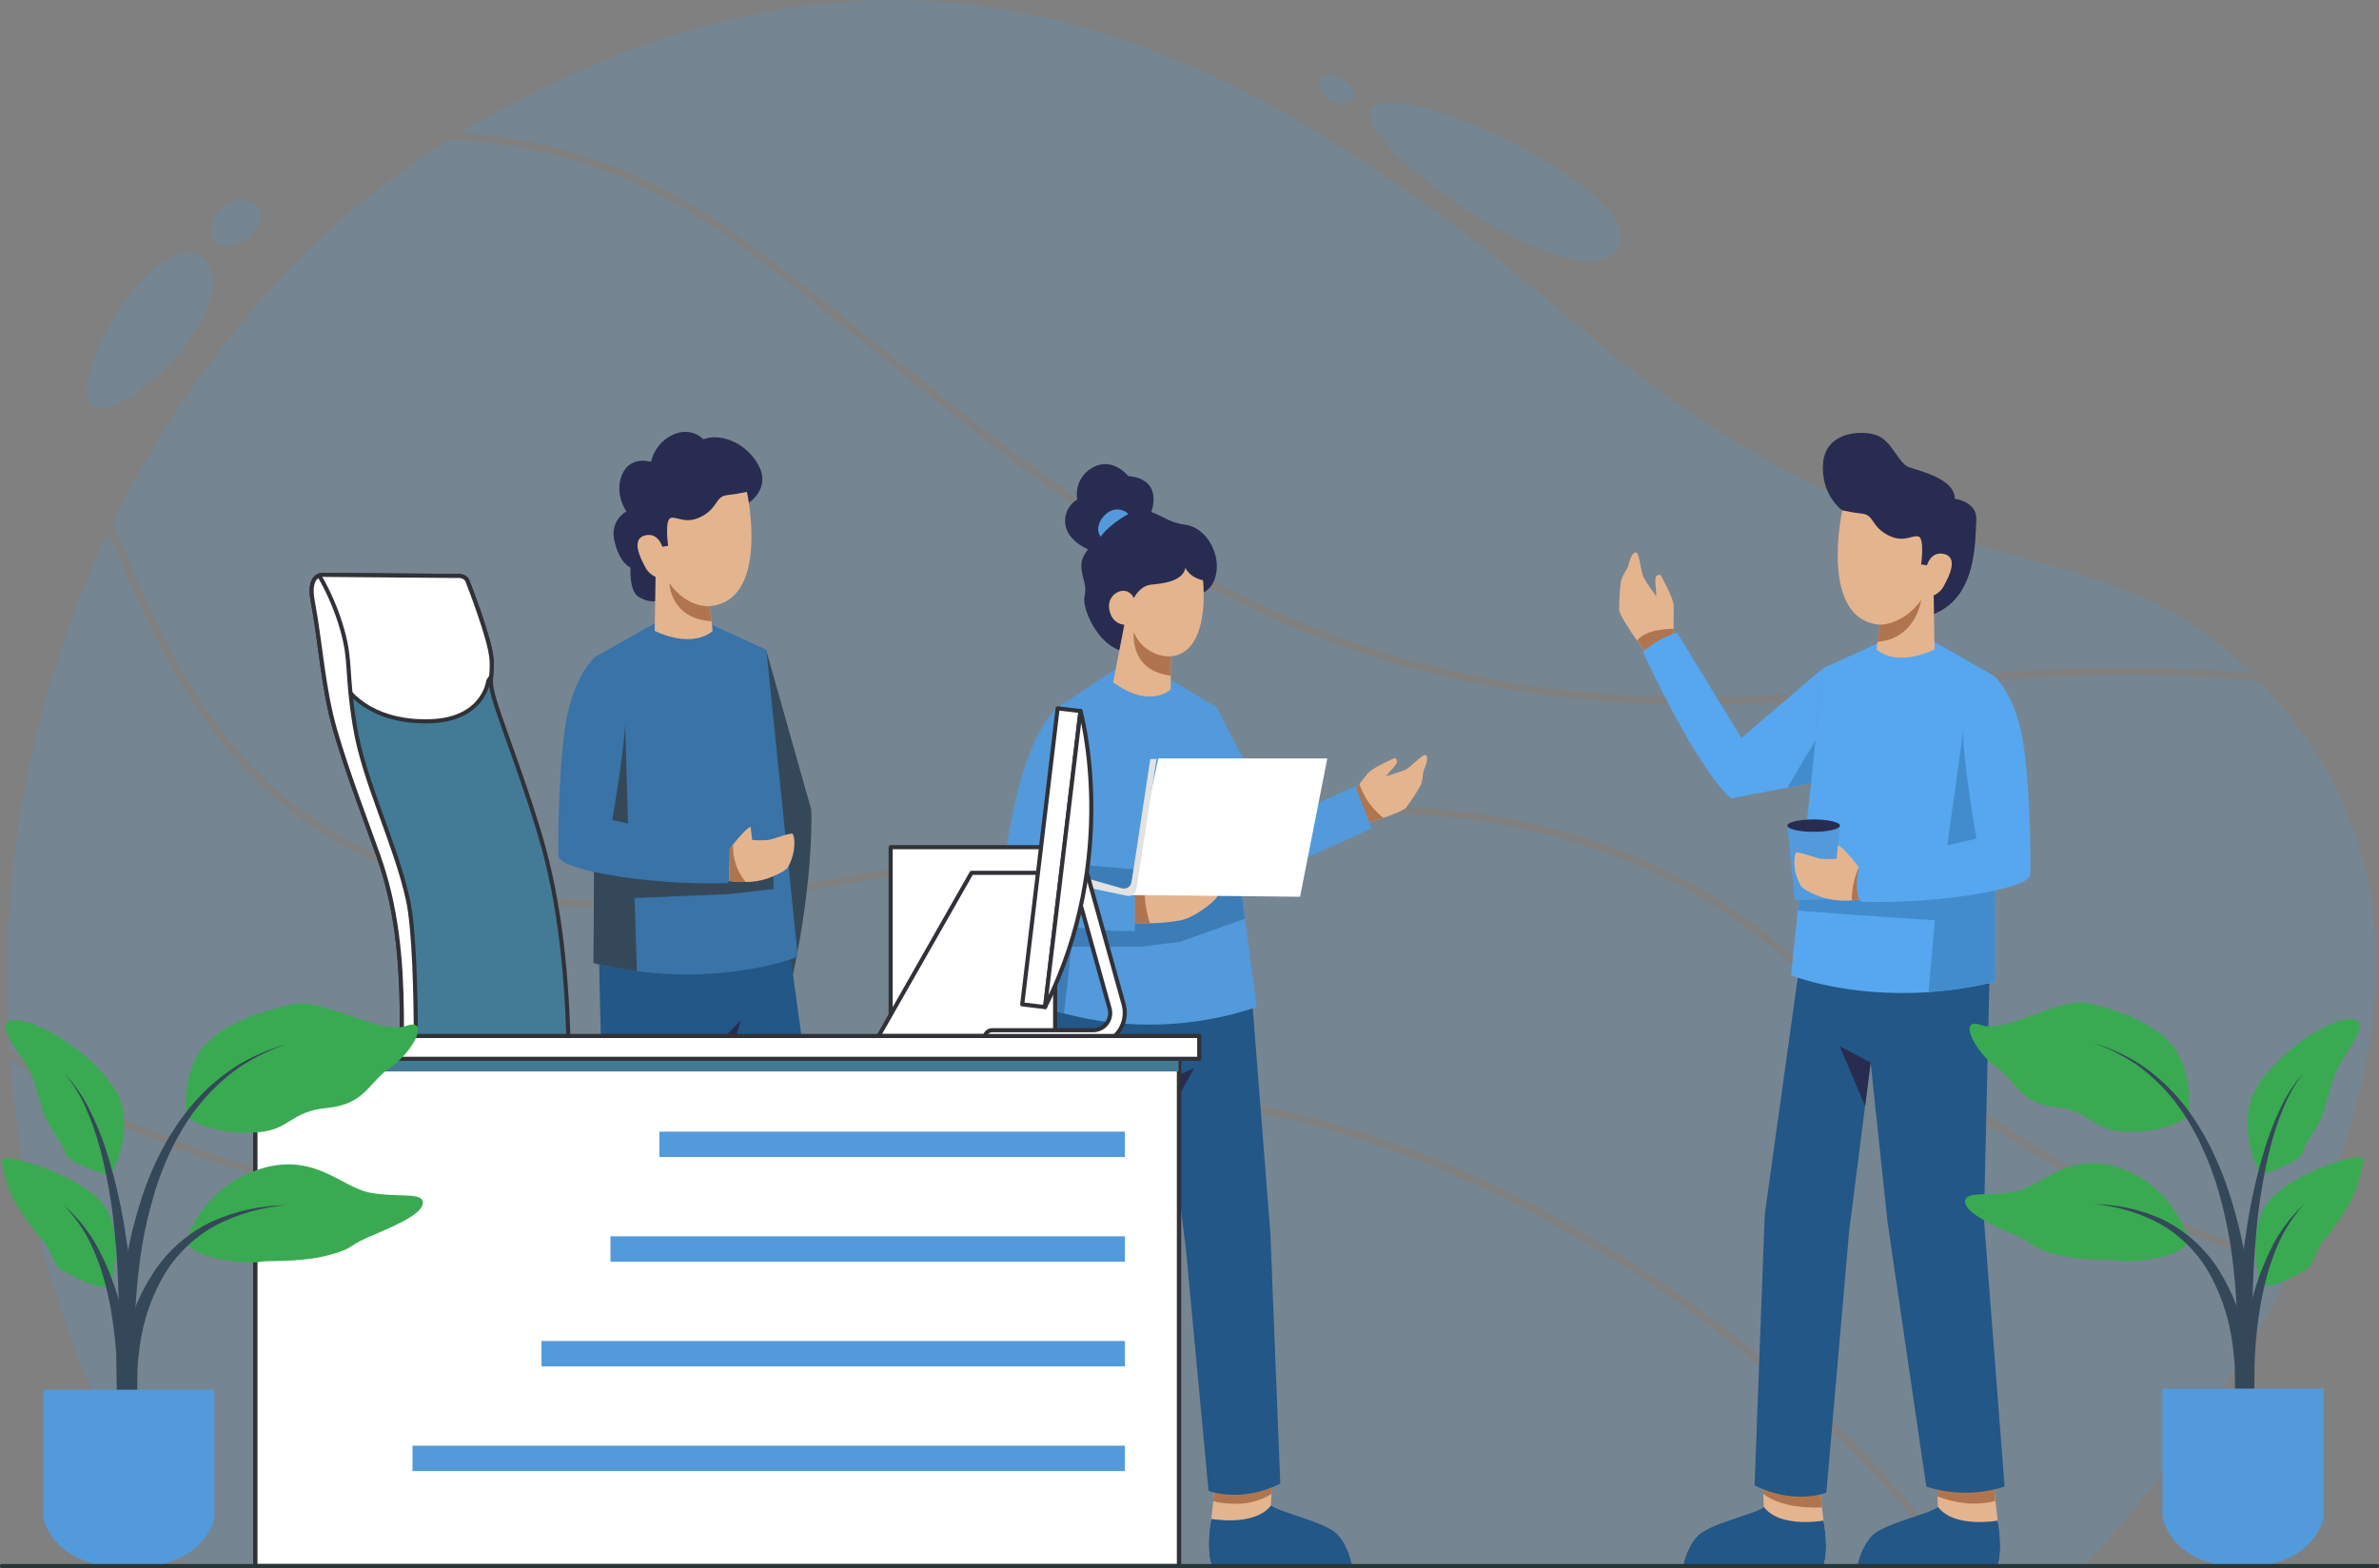 <svg width="581" height="383" viewBox="0 0 581 383" fill="none" xmlns="http://www.w3.org/2000/svg">
<rect x="0" y="0" width="581" height="383" fill="#808080" stroke="none"/>
<g clip-path="url(#clip0_342_126)">
<g opacity="0.2">
<path d="M216.213 85.66C275.446 133.698 336.707 183.354 459.849 167.229C492.955 162.884 523.156 161.961 549.959 164.412C509.225 123.783 467.459 149.869 386.183 80.173C301.563 7.641 221.694 -31.149 114.511 31.157L112.245 32.492C132.343 33.407 156.039 39.809 180.312 57.526C192.462 66.435 204.547 76.203 216.213 85.66Z" fill="#529ADB"/>
<path d="M393.765 307.552C367.145 290.923 339.739 279.115 314.517 273.408C287.294 267.261 263.36 268.524 245.217 277.066C176.137 309.628 62.513 303.317 2.439 258.773C5.564 299.558 18.773 341.668 44.854 382.05H475.753C454.834 353.138 424.158 326.54 393.765 307.552Z" fill="#529ADB"/>
<path d="M460.635 377.243H113.898C113.256 377.243 112.641 377.498 112.187 377.953C111.733 378.407 111.478 379.024 111.478 379.666C111.476 379.986 111.538 380.302 111.659 380.597C111.78 380.892 111.958 381.16 112.183 381.386C112.408 381.612 112.676 381.792 112.97 381.914C113.264 382.036 113.58 382.099 113.898 382.099H460.68C461.323 382.099 461.938 381.844 462.392 381.389C462.846 380.935 463.101 380.318 463.101 379.676C463.103 379.353 463.039 379.033 462.915 378.735C462.791 378.436 462.609 378.166 462.379 377.939C462.15 377.713 461.877 377.534 461.577 377.415C461.278 377.295 460.957 377.237 460.635 377.243Z" fill="#529ADB"/>
<path d="M441.533 239.171C382.154 183.25 308.332 197.097 236.904 210.488C195.576 218.244 156.514 225.571 121.481 219.433C94.267 214.668 73.174 203.317 56.986 184.731C43.055 168.725 35.062 150.149 28.091 133.758L26.456 129.953C7.703 169.354 -0.627 212.918 2.266 256.467C61.343 301.477 175.351 307.99 244.45 275.428C262.94 266.711 287.303 265.367 314.919 271.641C340.333 277.395 367.903 289.276 394.724 306.014C424.56 324.645 451.682 348.39 471.076 372.866C473.512 375.914 475.824 378.988 478.01 382.085H509.453C509.453 382.085 538.997 351.17 559.898 309.709C551.901 307.647 544.044 305.075 536.375 302.008C504.584 289.386 471.789 267.653 441.533 239.171Z" fill="#529ADB"/>
<path d="M561.076 177.278C558.236 173.497 555.186 169.878 551.941 166.439C524.709 163.695 493.951 164.61 460.096 169.018C444.911 171.053 429.611 172.098 414.292 172.146C320.016 172.146 266.794 128.984 215.089 87.084C203.442 77.636 191.392 67.876 179.261 59.004C154.248 40.711 129.857 34.711 109.468 34.227C75.667 55.264 46.855 88.191 27.543 127.813L29.808 133.064C43.922 166.055 61.499 207.15 121.846 217.669C156.56 223.751 195.476 216.452 236.639 208.742C308.46 195.26 382.729 181.302 442.784 237.873C481.061 273.91 523.156 298.45 560.748 308.008C580.635 267.901 592.054 218.272 561.076 177.278Z" fill="#529ADB"/>
<path d="M395.199 60.623C402.836 47.48 343.466 19.089 335.226 26.15C326.986 33.211 386.475 75.688 395.199 60.623Z" fill="#529ADB"/>
<path d="M322.903 19.149C319.797 22.515 327.032 27.079 329.992 24.701C332.952 22.323 325.753 16.066 322.903 19.149Z" fill="#529ADB"/>
<path d="M49.038 62.772C61.206 70.794 34.331 101.023 23.725 99.715C13.119 98.407 36.825 54.751 49.038 62.772Z" fill="#529ADB"/>
<path d="M52.09 58.256C55.799 64.293 67.519 54.653 62.568 50.025C57.617 45.396 49.386 53.848 52.09 58.256Z" fill="#529ADB"/>
</g>
<path d="M253.283 380.168H287.595C287.595 380.168 286.745 375.595 283.877 372.686C281.009 369.777 269.599 367.344 267.854 365.762L267.954 363.302V362.286L268.155 357.43L254.306 359.643L253.767 364.482V364.82L253.283 369.091C253.283 369.091 251.84 375.558 253.283 380.168Z" fill="#E4B48E"/>
<path d="M253.767 364.82C258.627 366.384 264.674 364.573 267.954 363.302V362.286L268.155 357.43L254.306 359.643L253.767 364.482V364.82Z" fill="#B0754E"/>
<path d="M287.594 380.171H253.282C251.876 375.598 253.282 369.086 253.282 369.086C253.282 369.086 263.861 371.061 267.853 365.766C269.589 367.348 281.008 369.817 283.876 372.689C286.745 375.561 287.594 380.171 287.594 380.171Z" fill="#225787"/>
<path d="M295.826 382.094H330.138C330.138 382.094 329.288 377.521 326.41 374.612C323.533 371.703 312.132 369.289 310.396 367.67L310.506 364.926V364.185L310.698 359.328L296.849 361.542L296.31 366.38V366.654L295.826 370.99C295.826 370.99 294.41 377.466 295.826 382.094Z" fill="#E4B48E"/>
<path d="M296.31 366.67C297.825 367.068 299.384 367.274 300.95 367.283C304.299 367.49 307.631 366.673 310.506 364.941V364.201L310.698 359.344L296.849 361.557L296.31 366.396V366.67Z" fill="#B0754E"/>
<path d="M330.137 382.095H295.825C294.419 377.476 295.825 371 295.825 371C295.825 371 306.404 372.976 310.442 367.68C312.187 369.262 323.597 371.732 326.465 374.604C329.333 377.476 330.137 382.095 330.137 382.095Z" fill="#225787"/>
<path d="M254.114 244.641L256.718 302.263L251.611 360.801C257.828 362.785 264.506 362.785 270.722 360.801L280.278 302.959L284.434 264.059L289.614 304.998L295.15 364.149C295.15 364.149 303.006 367.222 312.671 362.383L310.25 301.257L305.838 244.915L254.114 244.641Z" fill="#225787"/>
<path d="M330.138 194.054L333.024 201.252C333.024 201.252 335.363 200.603 337.848 199.771C340.333 198.938 342.827 197.941 343.439 197.21C344.592 195.653 345.665 194.038 346.654 192.371C347.659 190.853 347.339 188.767 347.823 187.798C348.308 186.828 348.956 184.871 348.207 184.45C347.458 184.029 344.553 187.414 343.311 187.981C342.068 188.548 338.432 189.627 338.432 189.627L339.428 188.438C339.428 188.438 341.082 186.819 341.2 186.087C341.224 185.888 341.176 185.687 341.066 185.52C340.955 185.353 340.79 185.23 340.598 185.173C340.598 185.173 335.308 187.432 334.112 188.831C333.582 189.417 332.76 190.496 331.992 191.52C331.015 192.81 330.138 194.054 330.138 194.054Z" fill="#E4B48E"/>
<path d="M330.138 194.055L333.024 201.253C333.024 201.253 335.363 200.603 337.848 199.771C335.121 197.649 333.083 194.765 331.992 191.484C331.015 192.811 330.138 194.055 330.138 194.055Z" fill="#B0754E"/>
<path d="M297.177 172.836L311.447 200.724L331.051 192.053L334.979 202.324L307.939 214.526L296.182 202.324L297.177 172.836Z" fill="#529ADB"/>
<path d="M252.643 245.15C254.987 246.124 257.399 246.925 259.86 247.546C275.359 251.654 291.723 251.111 306.915 245.982L304.047 224.406L302.732 214.527L297.186 172.828L285.923 166.014L272.485 163.398L260.097 171.63C260.097 171.63 258.663 178.033 257.028 187.682C254.397 203.122 251.245 226.811 252.643 245.15Z" fill="#529ADB"/>
<path d="M252.643 245.15C254.987 246.124 257.399 246.925 259.86 247.546L261.687 231.229H278.651L288.051 230.076L304.047 224.406L302.731 214.527L260.709 210.951L261.943 187.71L257.046 187.664C254.397 203.122 251.245 226.811 252.643 245.15Z" fill="#3D7DB7"/>
<path d="M281.154 125.08C281.154 125.08 284.37 117.059 275.545 116.282C275.545 116.282 271.754 111.48 266.876 114.187C265.505 114.93 264.401 116.086 263.721 117.49C263.041 118.895 262.818 120.478 263.085 122.016C262.008 122.645 261.154 123.595 260.641 124.732C260.129 125.87 259.983 127.14 260.225 128.364C261.075 132.709 266.62 134.565 266.62 134.565L281.154 125.08Z" fill="#282C50"/>
<path d="M275.591 125.542C275.077 125.047 274.439 124.7 273.744 124.539C273.049 124.378 272.323 124.409 271.644 124.628C269.324 125.405 267.004 128.899 268.858 131.14C271.623 130.01 273.973 128.056 275.591 125.542Z" fill="#529ADB"/>
<path d="M293.971 144.68C293.971 144.68 296.712 143.591 297.141 139.192C297.57 134.792 294.583 128.737 289.166 128.115C283.749 127.493 280.734 122.627 275.545 125.554C270.357 128.481 268.813 131.134 268.813 131.134C268.813 131.134 264.09 134.701 264.09 137.957C264.09 141.213 265.561 142.759 264.866 145.622C264.172 148.485 267.872 156.954 273.389 158.802L293.971 144.68Z" fill="#282C50"/>
<path d="M293.806 141.738C293.806 141.738 295.825 159.391 285.913 160.324V168.391C285.913 168.391 280.971 173.312 271.845 166.644L274.586 152.586C274.586 152.586 271.498 152.586 270.877 148.708C270.256 144.83 275.207 142.516 276.915 146.074C276.915 146.074 278.304 143.129 281.09 142.818C283.876 142.507 288.754 142.123 289.522 138.711C289.549 138.711 290.326 140.961 293.806 141.738Z" fill="#E4B48E"/>
<path d="M260.061 171.609C260.061 171.609 248.268 175.268 244.139 220.936C244.139 220.936 255.494 227.696 277.162 227.43V218.494L255.494 213.327C255.494 213.327 260.235 195.765 261.888 187.716C263.542 179.667 260.061 171.609 260.061 171.609Z" fill="#529ADB"/>
<path d="M277.199 218.532V225.511C277.199 225.511 278.789 225.511 280.853 225.511C283.422 225.487 285.984 225.236 288.509 224.761C292.537 223.846 298.512 218.715 297.151 218.559C296.082 218.441 284.681 218.505 279.583 218.559L277.199 218.532Z" fill="#E4B48E"/>
<path d="M277.199 218.531V225.51C277.199 225.51 278.789 225.51 280.853 225.51C280.075 223.263 279.647 220.909 279.583 218.531H277.199Z" fill="#B0754E"/>
<path d="M275.683 218.616L317.504 219.037L324.154 185.25H282.89L275.683 218.616Z" fill="white"/>
<path d="M275.207 218.803L257.905 215.144V212.4L273.974 216.973C274.232 217.047 274.503 217.064 274.768 217.024C275.033 216.985 275.287 216.889 275.512 216.744C275.738 216.598 275.93 216.407 276.076 216.181C276.222 215.956 276.318 215.702 276.358 215.437L280.926 185.391H282.452L277.546 217.156C277.512 217.423 277.422 217.68 277.283 217.911C277.144 218.142 276.959 218.341 276.739 218.496C276.519 218.65 276.269 218.758 276.006 218.811C275.742 218.864 275.47 218.861 275.207 218.803Z" fill="#E2E2E2"/>
<path d="M284.434 264.062L291.66 260.906L285.429 271.974L284.434 264.062Z" fill="#282C50"/>
<path d="M285.913 160.321C283.99 160.372 282.096 159.835 280.485 158.781C278.874 157.727 277.623 156.206 276.897 154.422C276.897 154.422 275.719 163.824 285.913 165.032V160.321Z" fill="#B0754E"/>
<path d="M182.85 122.831C182.85 122.831 188.076 119.493 185.445 114.05C182.814 108.608 176.383 105.562 171.742 107.291C171.742 107.291 169.001 104.163 164.434 106.139C163.071 106.75 161.869 107.673 160.926 108.832C159.982 109.991 159.322 111.356 158.998 112.816C158.998 112.816 153.892 111.169 151.919 115.953C149.945 120.737 152.987 124.935 152.987 124.935C152.987 124.935 148.785 127.002 150.101 132.362C151.416 137.722 153.974 138.627 153.974 138.627C153.974 138.627 153.654 143.987 155.664 145.551C156.898 146.493 158.427 146.963 159.976 146.877L182.85 122.831Z" fill="#282C50"/>
<path d="M187.098 158.719L198.124 197.765C198.124 197.765 198.882 213.717 193.657 238.01L189.29 228.863L187.098 158.719Z" fill="#354859"/>
<path d="M144.19 377.965H178.493C178.493 377.965 177.643 373.391 174.775 370.483C171.906 367.574 160.496 365.141 158.751 363.559L158.852 361.19L158.898 360.083L159.089 355.227L145.24 357.403L144.775 361.593L144.701 362.242L144.19 366.815C144.19 366.815 142.774 373.355 144.19 377.965Z" fill="#E4B48E"/>
<path d="M178.493 377.96H144.181C142.774 373.387 144.181 366.875 144.181 366.875C144.181 366.875 154.76 368.851 158.797 363.555C160.533 365.137 171.952 367.607 174.82 370.479C177.689 373.351 178.493 377.96 178.493 377.96Z" fill="#225787"/>
<path d="M186.733 373.012H221.036C221.036 373.012 220.186 368.438 217.318 365.53C214.449 362.621 203.039 360.188 201.294 358.606L201.386 356.456L201.441 355.13L201.632 350.273L187.783 352.487L187.244 357.325L187.18 357.883L186.733 361.935C186.733 361.935 185.317 368.374 186.733 373.012Z" fill="#E4B48E"/>
<path d="M187.245 357.325L187.181 357.883C192.159 359.877 198.143 357.883 201.386 356.456L201.441 355.13L201.633 350.273L187.784 352.487L187.245 357.325Z" fill="#B0754E"/>
<path d="M144.774 361.629C146.604 362.06 148.477 362.281 150.356 362.288C153.23 362.404 156.102 362.033 158.852 361.19L158.897 360.083L159.089 355.227L145.24 357.403L144.774 361.629Z" fill="#B0754E"/>
<path d="M221.036 373.015H186.724C185.317 368.442 186.724 361.93 186.724 361.93C186.724 361.93 197.302 363.905 201.295 358.609C203.03 360.192 214.449 362.661 217.318 365.533C220.186 368.405 221.036 373.015 221.036 373.015Z" fill="#225787"/>
<path d="M146.336 235.57L147.615 293.238L142.509 358.599C148.725 360.583 155.403 360.583 161.62 358.599L171.175 293.897L175.332 254.988L180.502 295.927L186.047 355.087C186.047 355.087 193.904 358.16 203.569 353.321L201.148 292.195L193.145 234.289L146.336 235.57Z" fill="#225787"/>
<path d="M144.957 235.241C148.455 236.102 151.999 236.765 155.572 237.226C178.766 240.235 194.854 233.705 194.854 233.705L187.153 158.704L173.916 152.658L159.957 152.219L145.341 160.451L145.24 179.036L144.957 235.241Z" fill="#3973A8"/>
<path d="M155.545 237.225L154.97 219.353L178.073 218.374L188.925 217.139L188.806 212.886L153.508 206.2L152.704 177.242C152.704 177.242 149.479 177.992 145.241 179.071L144.948 235.222C148.44 236.088 151.978 236.757 155.545 237.225Z" fill="#354859"/>
<path d="M182.412 120.133C182.412 120.133 188.231 146.74 173.276 148.066L174.044 154.112C174.044 154.112 169.65 158.621 159.884 154.112L160.103 140.914C158.932 140.387 157.993 139.451 157.463 138.279C156.257 136.075 154.175 131.685 157.463 130.798C160.752 129.91 161.748 133.542 161.748 133.542L163.173 133.322C163.173 133.322 162.259 126.92 163.831 126.508C165.402 126.096 167.485 128.209 171.413 126.115C175.341 124.02 174.701 121.285 177.506 120.956C179.154 120.764 180.791 120.489 182.412 120.133Z" fill="#E4B48E"/>
<path d="M145.323 160.508C145.323 160.508 141.084 164.002 138.782 173.569C136.48 183.136 136.188 205.838 136.407 209.131C136.626 212.423 158.048 216.283 177.597 215.725C177.597 215.725 179.826 214.481 178.173 206.899L149.525 200.286C149.525 200.286 153.252 178.956 152.704 173.569C152.156 168.182 148.904 162.291 145.323 160.508Z" fill="#3973A8"/>
<path d="M178.072 215.176C179.41 215.365 180.76 215.45 182.11 215.433C183.92 215.449 185.721 215.162 187.436 214.582C191.391 213.091 192.223 212.204 192.424 211.838C194.644 207.841 194.004 204.146 193.611 203.707C193.218 203.268 189.044 204.932 187.646 205.161C186.33 205.279 185.006 205.279 183.69 205.161L183.325 201.914C182.247 202.371 180.164 204.832 179.031 206.268C178.547 206.881 178.228 207.301 178.228 207.301L178.072 215.176Z" fill="#E4B48E"/>
<path d="M182.11 215.428C179.974 212.875 178.884 209.607 179.059 206.281C178.575 206.894 178.255 207.315 178.255 207.315L178.072 215.217C179.411 215.39 180.761 215.46 182.11 215.428Z" fill="#B0754E"/>
<path d="M175.332 255.001L180.886 249.211L176.584 264.961L175.332 255.001Z" fill="#282C50"/>
<path d="M173.277 148.065C173.277 148.065 167.796 148.605 163.475 142.422C163.475 142.422 163.676 151.148 173.743 151.733L173.277 148.065Z" fill="#B0754E"/>
<path d="M453.563 382.497H487.866C489.282 377.924 487.866 371.412 487.866 371.412L487.355 366.838V366.61L486.843 362.036L472.994 359.805L473.186 364.661V365.576L473.286 368.137C471.542 369.719 460.123 372.18 457.263 375.052C454.404 377.924 453.563 382.497 453.563 382.497Z" fill="#E4B48E"/>
<path d="M453.563 382.502H487.866C489.282 377.929 487.866 371.417 487.866 371.417C487.866 371.417 477.297 373.374 473.305 368.078C471.56 369.66 460.141 372.121 457.272 374.993C454.404 377.865 453.563 382.502 453.563 382.502Z" fill="#225787"/>
<path d="M411.012 382.499H445.324C446.74 377.925 445.324 371.413 445.324 371.413L444.967 368.166L444.812 366.812L444.282 361.974L430.433 359.742L430.625 364.599V364.873L430.753 368.075C429.008 369.657 417.589 372.117 414.73 374.989C411.87 377.861 411.012 382.499 411.012 382.499Z" fill="#E4B48E"/>
<path d="M486.833 361.974L472.984 359.742L473.176 364.599V365.514C480.037 368.111 485.125 367.224 487.308 366.584L486.833 361.974Z" fill="#B0754E"/>
<path d="M430.442 359.773L430.634 364.63V364.905C435.202 368.344 442.364 368.325 444.967 368.197L444.812 366.844L444.282 362.005L430.442 359.773Z" fill="#B0754E"/>
<path d="M411.021 382.502H445.323C446.748 377.929 445.323 371.417 445.323 371.417C445.323 371.417 434.745 373.374 430.762 368.078C429.017 369.66 417.598 372.121 414.729 374.993C411.861 377.865 411.021 382.502 411.021 382.502Z" fill="#225787"/>
<path d="M449.928 124.663C449.928 124.663 444.666 121.004 445.223 113.221C445.78 105.437 454.559 104.989 458.295 106.306C462.032 107.623 463.667 113.239 466.197 114.117C468.728 114.995 477.498 116.989 477.388 121.828C477.388 121.828 482.988 122.495 482.65 127.105C482.312 131.715 483.006 145.782 472.272 149.971L449.928 124.663Z" fill="#282C50"/>
<path d="M485.848 240.131L484.514 297.754L489.557 363.115C483.34 365.098 476.662 365.098 470.446 363.115L460.963 298.403L456.843 259.531L451.627 300.461L446.027 364.596C446.027 364.596 438.162 367.67 428.506 362.822L430.982 296.702L439.048 238.805L485.848 240.131Z" fill="#225787"/>
<path d="M395.436 148.865C395.481 150.173 398.003 153.923 399.82 156.466C400.862 157.92 401.647 158.981 401.647 158.981L408.718 154.728C408.718 154.728 408.718 154.289 408.718 153.622C408.718 152.021 408.791 149.048 408.718 147.722C408.581 145.783 405.539 140.46 405.539 140.46C405.335 140.384 405.11 140.384 404.906 140.459C404.702 140.535 404.531 140.681 404.425 140.871C404.059 141.566 404.425 144.009 404.425 144.009L404.498 145.655C404.498 145.655 402.123 142.399 401.419 141.082C400.716 139.765 400.433 135.063 399.537 134.935C398.642 134.807 397.929 136.92 397.71 138.027C397.491 139.133 395.883 140.707 395.783 142.6C395.556 144.681 395.44 146.772 395.436 148.865Z" fill="#E4B48E"/>
<path d="M399.83 156.432C400.871 157.886 401.657 158.947 401.657 158.947L408.728 154.694C408.728 154.694 408.728 154.255 408.728 153.587C408.728 153.587 402.15 153.432 399.83 156.432Z" fill="#B0754E"/>
<path d="M445.168 163.244L425.281 180.266L409.55 154.5C406.459 155.473 403.611 157.098 401.2 159.265C401.2 159.265 414.181 187.482 422.741 195.001L442.272 191.278L445.168 163.244Z" fill="#56A7EF"/>
<path d="M437.412 238.212C437.412 238.212 450.877 243.7 470.984 242.338C476.472 241.958 481.918 241.11 487.263 239.804L487.016 182.574L486.943 165.059L472.382 156.781L458.432 157.211L445.177 163.239L439.047 222.453L437.412 238.212Z" fill="#56A7EF"/>
<path d="M452.696 223.472L472.538 224.78L470.985 242.305C476.473 241.925 481.919 241.077 487.264 239.771L487.017 182.542L479.526 178.078L474.657 213.054L439.788 216.338L439.048 222.42L452.696 223.472Z" fill="#428CCE"/>
<path d="M449.927 124.664C449.927 124.664 444.09 151.262 459.062 152.597L458.286 158.643C458.286 158.643 462.68 163.162 472.455 158.643L472.244 145.445C473.416 144.919 474.355 143.982 474.885 142.811C476.1 140.616 478.192 136.216 474.885 135.338C471.578 134.46 470.6 138.082 470.6 138.082L469.175 137.862C469.175 137.862 470.089 131.46 468.517 131.039C466.946 130.618 464.863 132.74 460.944 130.646C457.025 128.551 457.656 125.807 454.851 125.478C453.197 125.29 451.554 125.018 449.927 124.664Z" fill="#E4B48E"/>
<path d="M449.361 201.672L436.508 201.992L438.335 219.846L447.497 219.636L449.361 201.672Z" fill="#529ADB"/>
<path d="M439.788 216.373C439.989 216.712 440.829 217.608 444.776 219.117C447.185 219.88 449.723 220.154 452.239 219.922C453.381 219.849 454.13 219.721 454.13 219.721L453.966 211.827C453.966 211.827 450.412 207.08 448.868 206.422L448.53 209.742C447.217 209.86 445.897 209.86 444.584 209.742C443.204 209.513 438.993 207.849 438.6 208.288C438.207 208.727 437.577 212.367 439.788 216.373Z" fill="#E4B48E"/>
<path d="M452.238 219.899C453.38 219.826 454.129 219.698 454.129 219.698L453.965 211.805C452.837 214.354 452.249 217.111 452.238 219.899Z" fill="#B0754E"/>
<path d="M442.93 203.175C446.477 203.175 449.352 202.499 449.352 201.665C449.352 200.832 446.477 200.156 442.93 200.156C439.383 200.156 436.508 200.832 436.508 201.665C436.508 202.499 439.383 203.175 442.93 203.175Z" fill="#282C50"/>
<path d="M456.834 259.526L449.307 255.547L455.491 270.108L456.834 259.526Z" fill="#282C50"/>
<path d="M442.263 191.272L443.341 180.891L436.517 192.369L442.263 191.272Z" fill="#428CCE"/>
<path d="M459.017 152.591C459.017 152.591 464.681 152.811 469.194 146.555C469.194 146.555 467.942 156.058 458.487 156.762L459.017 152.591Z" fill="#B0754E"/>
<path d="M486.944 165.07C486.944 165.07 491.182 168.564 493.475 178.131C495.768 187.699 496.033 210.4 495.814 213.702C495.595 217.004 474.163 220.827 454.614 220.26C454.614 220.26 452.394 219.007 454.048 211.425L482.687 204.839C482.687 204.839 478.978 183.51 479.526 178.122C480.074 172.735 483.363 166.845 486.944 165.07Z" fill="#56A7EF"/>
<path d="M534.446 272.487C534.446 272.487 535.752 263.341 531.395 256.618C527.037 249.895 517.29 246.831 510.229 245.075C503.167 243.319 489.894 252.548 483.874 250.389C477.853 248.231 482.421 256.984 487.4 260.505C492.378 264.027 493.21 269.496 501.925 270.393C510.64 271.289 510.439 275.67 517.911 276.338C525.384 277.006 531.678 274.838 534.446 272.487Z" fill="#39AA51"/>
<path d="M534.63 303.158C534.63 303.158 531.396 290.353 518.323 285.533C505.251 280.712 498.82 289.713 492.178 291.021C485.537 292.328 479.727 290.737 479.928 293.627C480.129 296.518 487.611 299.673 492.589 301.941C497.568 304.21 495.704 304.685 502.136 306.414C508.567 308.143 516.25 307.512 517.666 307.951C519.081 308.39 532.053 307.804 534.63 303.158Z" fill="#39AA51"/>
<path d="M552.105 286.972C552.105 286.972 547.584 279.335 549.246 270.335C550.909 261.335 565.863 249.892 573.116 249.005C580.37 248.118 573.317 256.167 571.034 260.612C568.75 265.057 568.339 270.554 566.265 274.332C564.191 278.109 563.205 278.74 562.437 281.347C561.67 283.954 554.133 286.25 552.105 286.972Z" fill="#39AA51"/>
<path d="M552.032 313.928C552.032 313.928 547.821 298.946 555.248 292.123C562.675 285.299 576.259 281.787 576.953 282.784C577.647 283.781 575.29 291.546 573.737 294.107C572.184 296.669 569.17 301.251 567.507 302.897C565.845 304.544 565.333 309.172 562.739 310.379C560.144 311.586 555.86 314.724 552.032 313.928Z" fill="#39AA51"/>
<path d="M545.427 346.354C545.609 345.01 545.728 343.455 545.81 341.991C545.893 340.528 545.92 339 545.902 337.5C545.878 334.499 545.661 331.502 545.253 328.528C544.52 322.605 542.702 316.869 539.891 311.607C537.092 306.43 532.935 302.117 527.869 299.131C522.758 296.296 517.103 294.584 511.279 294.109C517.204 294.164 523.048 295.489 528.417 297.997C533.947 300.769 538.613 305.005 541.91 310.244C545.248 315.639 547.561 321.605 548.734 327.842C549.382 330.956 549.83 334.109 550.077 337.281C550.195 338.863 550.259 340.464 550.287 342.064C550.314 343.665 550.287 345.22 550.159 346.949L545.427 346.354Z" fill="#354859"/>
<path d="M545.692 341.78C546.13 337.701 546.331 333.393 546.395 329.176C546.459 324.96 546.395 320.688 546.075 316.454C545.756 312.219 545.345 307.993 544.678 303.804C544.009 299.628 543.094 295.496 541.937 291.429C540.806 287.386 539.329 283.447 537.525 279.657L536.858 278.194C536.62 277.727 536.355 277.279 536.109 276.813C535.588 275.898 535.14 274.983 534.565 274.069L532.884 271.425L531.057 268.928C528.496 265.682 525.517 262.791 522.196 260.331C518.817 257.997 515.147 256.118 511.279 254.742C515.217 255.939 518.982 257.646 522.479 259.818C525.979 262.159 529.155 264.951 531.925 268.124L533.953 270.584L535.78 273.2C536.419 274.06 536.922 275.029 537.497 275.944C537.771 276.401 538.064 276.858 538.329 277.325L539.087 278.752C541.115 282.56 542.814 286.535 544.166 290.633C545.549 294.754 546.687 298.954 547.574 303.209C548.487 307.472 549.117 311.771 549.602 316.106C550.086 320.441 550.396 324.786 550.515 329.14C550.634 333.493 550.652 337.829 550.369 342.311L545.692 341.78Z" fill="#354859"/>
<path d="M546.121 348.805C546.121 346.235 546.176 343.811 546.313 341.333C546.45 338.854 546.66 336.412 546.943 333.961C547.469 329.071 548.317 324.222 549.483 319.445C550.058 317.067 550.744 314.707 551.547 312.402C552.33 310.092 553.261 307.834 554.334 305.643C556.35 301.282 559.206 297.363 562.738 294.109C559.541 297.616 557.059 301.714 555.43 306.174C554.578 308.395 553.867 310.668 553.301 312.979C552.708 315.283 552.233 317.625 551.858 319.985C551.117 324.708 550.68 329.474 550.552 334.253C550.485 336.644 550.485 339.031 550.552 341.415C550.616 343.775 550.734 346.208 550.944 348.476L546.121 348.805Z" fill="#354859"/>
<path d="M545.811 340.514C545.765 333.609 546.03 326.794 546.496 320.035C546.962 313.276 547.683 306.462 548.734 299.776C549.758 293.055 551.284 286.42 553.302 279.928C554.313 276.705 555.549 273.557 557.001 270.507C558.438 267.486 560.283 264.676 562.483 262.156C560.464 264.795 558.813 267.697 557.577 270.781C556.312 273.872 555.265 277.047 554.444 280.285C552.838 286.792 551.724 293.412 551.109 300.087C550.461 306.764 550.141 313.486 550.068 320.209C549.995 326.932 550.141 333.673 550.579 340.276L545.811 340.514Z" fill="#354859"/>
<path d="M567.507 339.18V370.58C567.507 370.58 565.46 382.735 547.82 382.735C530.18 382.735 528.106 370.58 528.106 370.58V339.18H567.507Z" fill="#529ADB"/>
<path d="M79.331 140.417L111.541 140.682C111.541 140.682 113.67 140.417 114.2 142.017C114.2 142.017 119.79 156.139 120.055 161.225C120.32 166.31 118.987 165.487 121.124 172.155C123.262 178.823 129.346 194.546 132.836 207.342C137.485 224.537 138.7 242.784 138.993 260.528C138.993 263.382 140.738 287.885 136.316 287.885C132.662 287.885 98.752 292.386 98.341 285.837C96.715 259.769 101.42 234.296 92.367 208.933C88.859 199.082 84.83 188.683 81.852 178.384C78.874 168.085 78.344 157.347 76.371 146.828C75.064 139.621 79.331 140.417 79.331 140.417Z" fill="#437B96" stroke="#313138" stroke-linecap="round" stroke-linejoin="round"/>
<path d="M76.17 143.609C76.49 139.886 79.331 140.417 79.331 140.417L111.541 140.682C111.541 140.682 113.67 140.417 114.2 142.017C114.2 142.017 119.791 156.14 120.056 161.225C120.127 162.564 120.091 163.907 119.946 165.24L119.261 166.292C119.261 166.292 118.192 175.622 105.412 176.152C92.632 176.683 85.451 170.82 82.784 165.222C80.116 159.624 79.057 150.588 76.928 145.237C76.706 144.68 76.453 144.137 76.17 143.609Z" fill="white" stroke="#313138" stroke-linecap="round" stroke-linejoin="round"/>
<path d="M83.642 154.016C85.798 161.808 84.501 163.967 86.666 177.376C88.831 190.785 96.596 205.931 99.629 219.77C102.662 233.608 101.356 282.496 100.917 284.655C100.751 285.806 100.69 286.969 100.734 288.131C99.282 287.591 98.405 286.841 98.341 285.817C96.715 259.749 101.41 234.276 92.367 208.913C88.859 199.062 84.83 188.663 81.852 178.364C78.874 168.065 78.344 157.327 76.371 146.808C75.549 142.39 76.846 140.991 77.96 140.57C80.412 144.795 82.322 149.312 83.642 154.016Z" fill="white" stroke="#313138" stroke-linecap="round" stroke-linejoin="round"/>
<path d="M145.871 350.84L146.09 350.675V320.565H141.769V301.531H157.747V320.565H153.426V351.188L191.657 363.389V366.416C191.657 367.333 191.293 368.213 190.645 368.861C189.998 369.51 189.119 369.874 188.204 369.874C187.288 369.874 186.41 369.51 185.762 368.861C185.114 368.213 184.751 367.333 184.751 366.416V365.987L152.777 362.264V366.837C152.777 367.64 152.459 368.41 151.892 368.978C151.325 369.546 150.555 369.865 149.754 369.865C148.952 369.865 148.182 369.546 147.615 368.978C147.048 368.41 146.73 367.64 146.73 366.837V362.099L113.459 365.977V366.407C113.459 367.324 113.095 368.204 112.448 368.852C111.8 369.5 110.922 369.865 110.006 369.865C109.09 369.865 108.21 369.501 107.561 368.853C106.912 368.204 106.546 367.325 106.544 366.407V363.38L145.871 350.84Z" fill="#437B96" stroke="#313138" stroke-linecap="round" stroke-linejoin="round"/>
<path d="M99.538 305.039H195.942C197.96 305.039 199.596 303.401 199.596 301.38V286.618C199.596 284.597 197.96 282.959 195.942 282.959H99.538C97.519 282.959 95.884 284.597 95.884 286.618V301.38C95.884 303.401 97.519 305.039 99.538 305.039Z" fill="#437B96" stroke="#313138" stroke-linecap="round" stroke-linejoin="round"/>
<path d="M255.704 206.93H217.519V251.098H255.704V206.93Z" fill="white" stroke="#313138" stroke-linecap="round" stroke-linejoin="round"/>
<path d="M214.56 253.074H257.687V213.195H237.27L214.56 253.074Z" fill="white" stroke="#313138" stroke-linecap="round" stroke-linejoin="round"/>
<path d="M266.941 255.297H242.276C241.799 255.285 241.346 255.087 241.013 254.745C240.68 254.403 240.494 253.945 240.494 253.468C240.494 252.99 240.68 252.532 241.013 252.19C241.346 251.848 241.799 251.65 242.276 251.638H266.941C267.527 251.637 268.107 251.514 268.644 251.276C269.18 251.039 269.661 250.691 270.056 250.257C270.534 249.727 270.869 249.083 271.029 248.387C271.189 247.69 271.169 246.965 270.969 246.278L262.218 214.878C262.101 214.422 262.165 213.937 262.397 213.526C262.628 213.116 263.009 212.81 263.46 212.674C263.916 212.557 264.4 212.622 264.81 212.853C265.221 213.085 265.526 213.467 265.662 213.918L274.413 245.318C274.765 246.586 274.79 247.922 274.485 249.202C274.18 250.482 273.555 251.663 272.668 252.635C271.952 253.454 271.072 254.114 270.086 254.572C269.099 255.031 268.028 255.277 266.941 255.297Z" fill="white" stroke="#313138" stroke-linecap="round" stroke-linejoin="round"/>
<path d="M263.884 173.686L258.297 173.016L249.647 245.323L255.234 245.993L263.884 173.686Z" fill="white" stroke="#313138" stroke-linecap="round" stroke-linejoin="round"/>
<path d="M263.88 173.664C263.88 173.664 273.801 209.116 255.22 245.967L263.88 173.664Z" fill="white" stroke="#313138" stroke-linecap="round" stroke-linejoin="round"/>
<path d="M62.33 382.531H287.942V255.139L62.33 255.139L62.33 382.531Z" fill="#437B96"/>
<path d="M62.33 382.531H287.942V255.139L62.33 255.139L62.33 382.531Z" fill="white" stroke="#313138" stroke-linecap="round" stroke-linejoin="round"/>
<path d="M62.33 382.531H287.942V255.139L62.33 255.139L62.33 382.531Z" stroke="#313138" stroke-linecap="round" stroke-linejoin="round"/>
<path d="M62.495 261.711H287.833V258.19H62.495V261.711Z" fill="#437B96"/>
<path d="M60.685 258.617L292.875 258.617V253.047L60.685 253.047V258.617Z" fill="white" stroke="#313138" stroke-linecap="round" stroke-linejoin="round"/>
<path d="M45.576 272.748C45.576 272.748 44.187 263.602 48.801 256.87C53.414 250.138 63.737 247.092 71.2 245.327C78.664 243.562 92.723 252.809 99.09 250.605C105.457 248.4 100.634 257.199 95.363 260.721C90.092 264.242 89.215 269.721 79.988 270.608C70.762 271.495 70.981 275.895 63.079 276.553C55.177 277.212 48.499 275.081 45.576 272.748Z" fill="#39AA51"/>
<path d="M45.384 303.437C46.716 299.372 48.966 295.668 51.959 292.613C54.951 289.558 58.606 287.234 62.64 285.821C76.471 280.983 83.277 290.001 90.311 291.309C97.345 292.617 103.484 291.025 103.265 293.916C103.045 296.806 95.143 299.952 89.872 302.23C84.601 304.507 86.575 304.974 79.769 306.702C72.963 308.431 64.833 307.8 63.325 308.239C61.818 308.678 48.124 308.065 45.384 303.437Z" fill="#39AA51"/>
<path d="M26.885 287.252C26.885 287.252 31.672 279.615 29.909 270.606C28.146 261.596 12.323 250.163 4.65 249.285C-3.024 248.407 4.44 256.438 6.851 260.892C9.263 265.346 9.711 270.834 11.903 274.612C14.096 278.389 15.146 279.011 15.941 281.646C16.736 284.28 24.738 286.511 26.885 287.252Z" fill="#39AA51"/>
<path d="M26.958 314.185C26.958 314.185 31.38 299.203 23.56 292.389C15.74 285.575 1.334 282.044 0.621 283.041C-0.091 284.038 2.375 291.84 4.029 294.365C5.682 296.889 8.861 301.517 10.615 303.164C12.369 304.81 12.917 309.429 15.667 310.636C18.417 311.844 22.911 314.981 26.958 314.185Z" fill="#39AA51"/>
<path d="M33.956 346.613C33.755 345.26 33.636 343.714 33.545 342.241C33.453 340.769 33.435 339.25 33.453 337.75C33.476 334.75 33.705 331.755 34.139 328.787C34.928 322.831 36.853 317.083 39.812 311.857C42.846 306.62 47.244 302.308 52.537 299.381C57.993 296.535 63.969 294.827 70.104 294.359C63.858 294.414 57.689 295.74 51.971 298.256C46.186 300.963 41.246 305.197 37.683 310.503C34.141 315.845 31.66 321.819 30.375 328.101C29.7 331.215 29.242 334.372 29.005 337.549C28.868 339.141 28.804 340.732 28.776 342.333C28.749 343.933 28.776 345.497 28.904 347.226L33.956 346.613Z" fill="#354859"/>
<path d="M33.682 342.039C33.207 337.951 32.997 333.652 32.924 329.426C32.851 325.201 32.924 320.938 33.262 316.704C33.6 312.469 34.047 308.252 34.742 304.063C35.458 299.88 36.428 295.744 37.647 291.679C38.847 287.611 40.409 283.659 42.315 279.871L43.027 278.444C43.274 277.977 43.548 277.529 43.813 277.072C44.361 276.157 44.836 275.242 45.448 274.328L47.229 271.694L49.203 269.197C51.944 265.935 55.098 263.045 58.584 260.599C62.175 258.254 66.045 256.371 70.104 254.992C65.947 256.174 61.956 257.88 58.228 260.068C54.548 262.384 51.188 265.173 48.234 268.364L46.087 270.825L44.123 273.441C43.447 274.3 42.918 275.27 42.296 276.185C42.004 276.651 41.703 277.099 41.383 277.566L40.579 278.993C38.432 282.789 36.625 286.768 35.18 290.883C33.76 294.991 32.592 299.182 31.681 303.432C30.768 307.694 30.046 312.002 29.525 316.329C29.005 320.655 28.694 325.009 28.539 329.371C28.383 333.734 28.393 338.051 28.694 342.542L33.682 342.039Z" fill="#354859"/>
<path d="M33.225 349.066C33.225 346.486 33.161 344.072 33.015 341.584C32.868 339.096 32.64 336.663 32.357 334.267C31.774 329.371 30.858 324.522 29.616 319.751C29.007 317.361 28.279 315.01 27.433 312.699C26.601 310.386 25.615 308.131 24.482 305.949C22.32 301.546 19.297 297.621 15.594 294.406C18.953 297.874 21.587 301.979 23.34 306.48C24.251 308.692 25.014 310.962 25.624 313.275C26.25 315.587 26.76 317.928 27.15 320.291C27.952 324.999 28.428 329.758 28.575 334.532C28.648 336.919 28.657 339.315 28.575 341.694C28.493 344.072 28.392 346.495 28.164 348.764L33.225 349.066Z" fill="#354859"/>
<path d="M33.554 340.773C33.6 333.868 33.317 327.108 32.823 320.294C32.33 313.48 31.563 306.73 30.439 300.007C29.37 293.279 27.773 286.645 25.661 280.169C24.569 276.941 23.247 273.796 21.706 270.757C20.184 267.717 18.243 264.906 15.941 262.406C18.069 265.027 19.819 267.933 21.139 271.041C22.474 274.132 23.579 277.317 24.446 280.571C26.131 287.076 27.301 293.703 27.945 300.392C28.63 307.069 28.959 313.782 29.041 320.514C29.123 327.246 28.968 333.977 28.502 340.59L33.554 340.773Z" fill="#354859"/>
<path d="M10.588 339.445V370.845C10.588 370.845 12.753 383.01 31.453 383.01C50.153 383.01 52.318 370.854 52.318 370.854V339.445H10.588Z" fill="#529ADB"/>
<path d="M161.027 282.617H274.724V276.416H161.027V282.617Z" fill="#529ADB"/>
<path d="M149.087 308.18H274.724V301.978H149.087V308.18Z" fill="#529ADB"/>
<path d="M132.241 333.75H274.732V327.549H132.241V333.75Z" fill="#529ADB"/>
<path d="M100.743 359.32H274.724V353.119H100.743V359.32Z" fill="#529ADB"/>
<path d="M580.544 382.523H0.457" stroke="#263538" stroke-linecap="round" stroke-linejoin="round"/>
</g>
<defs>
<clipPath id="clip0_342_126">
<rect width="581" height="383" fill="white"/>
</clipPath>
</defs>
</svg>

